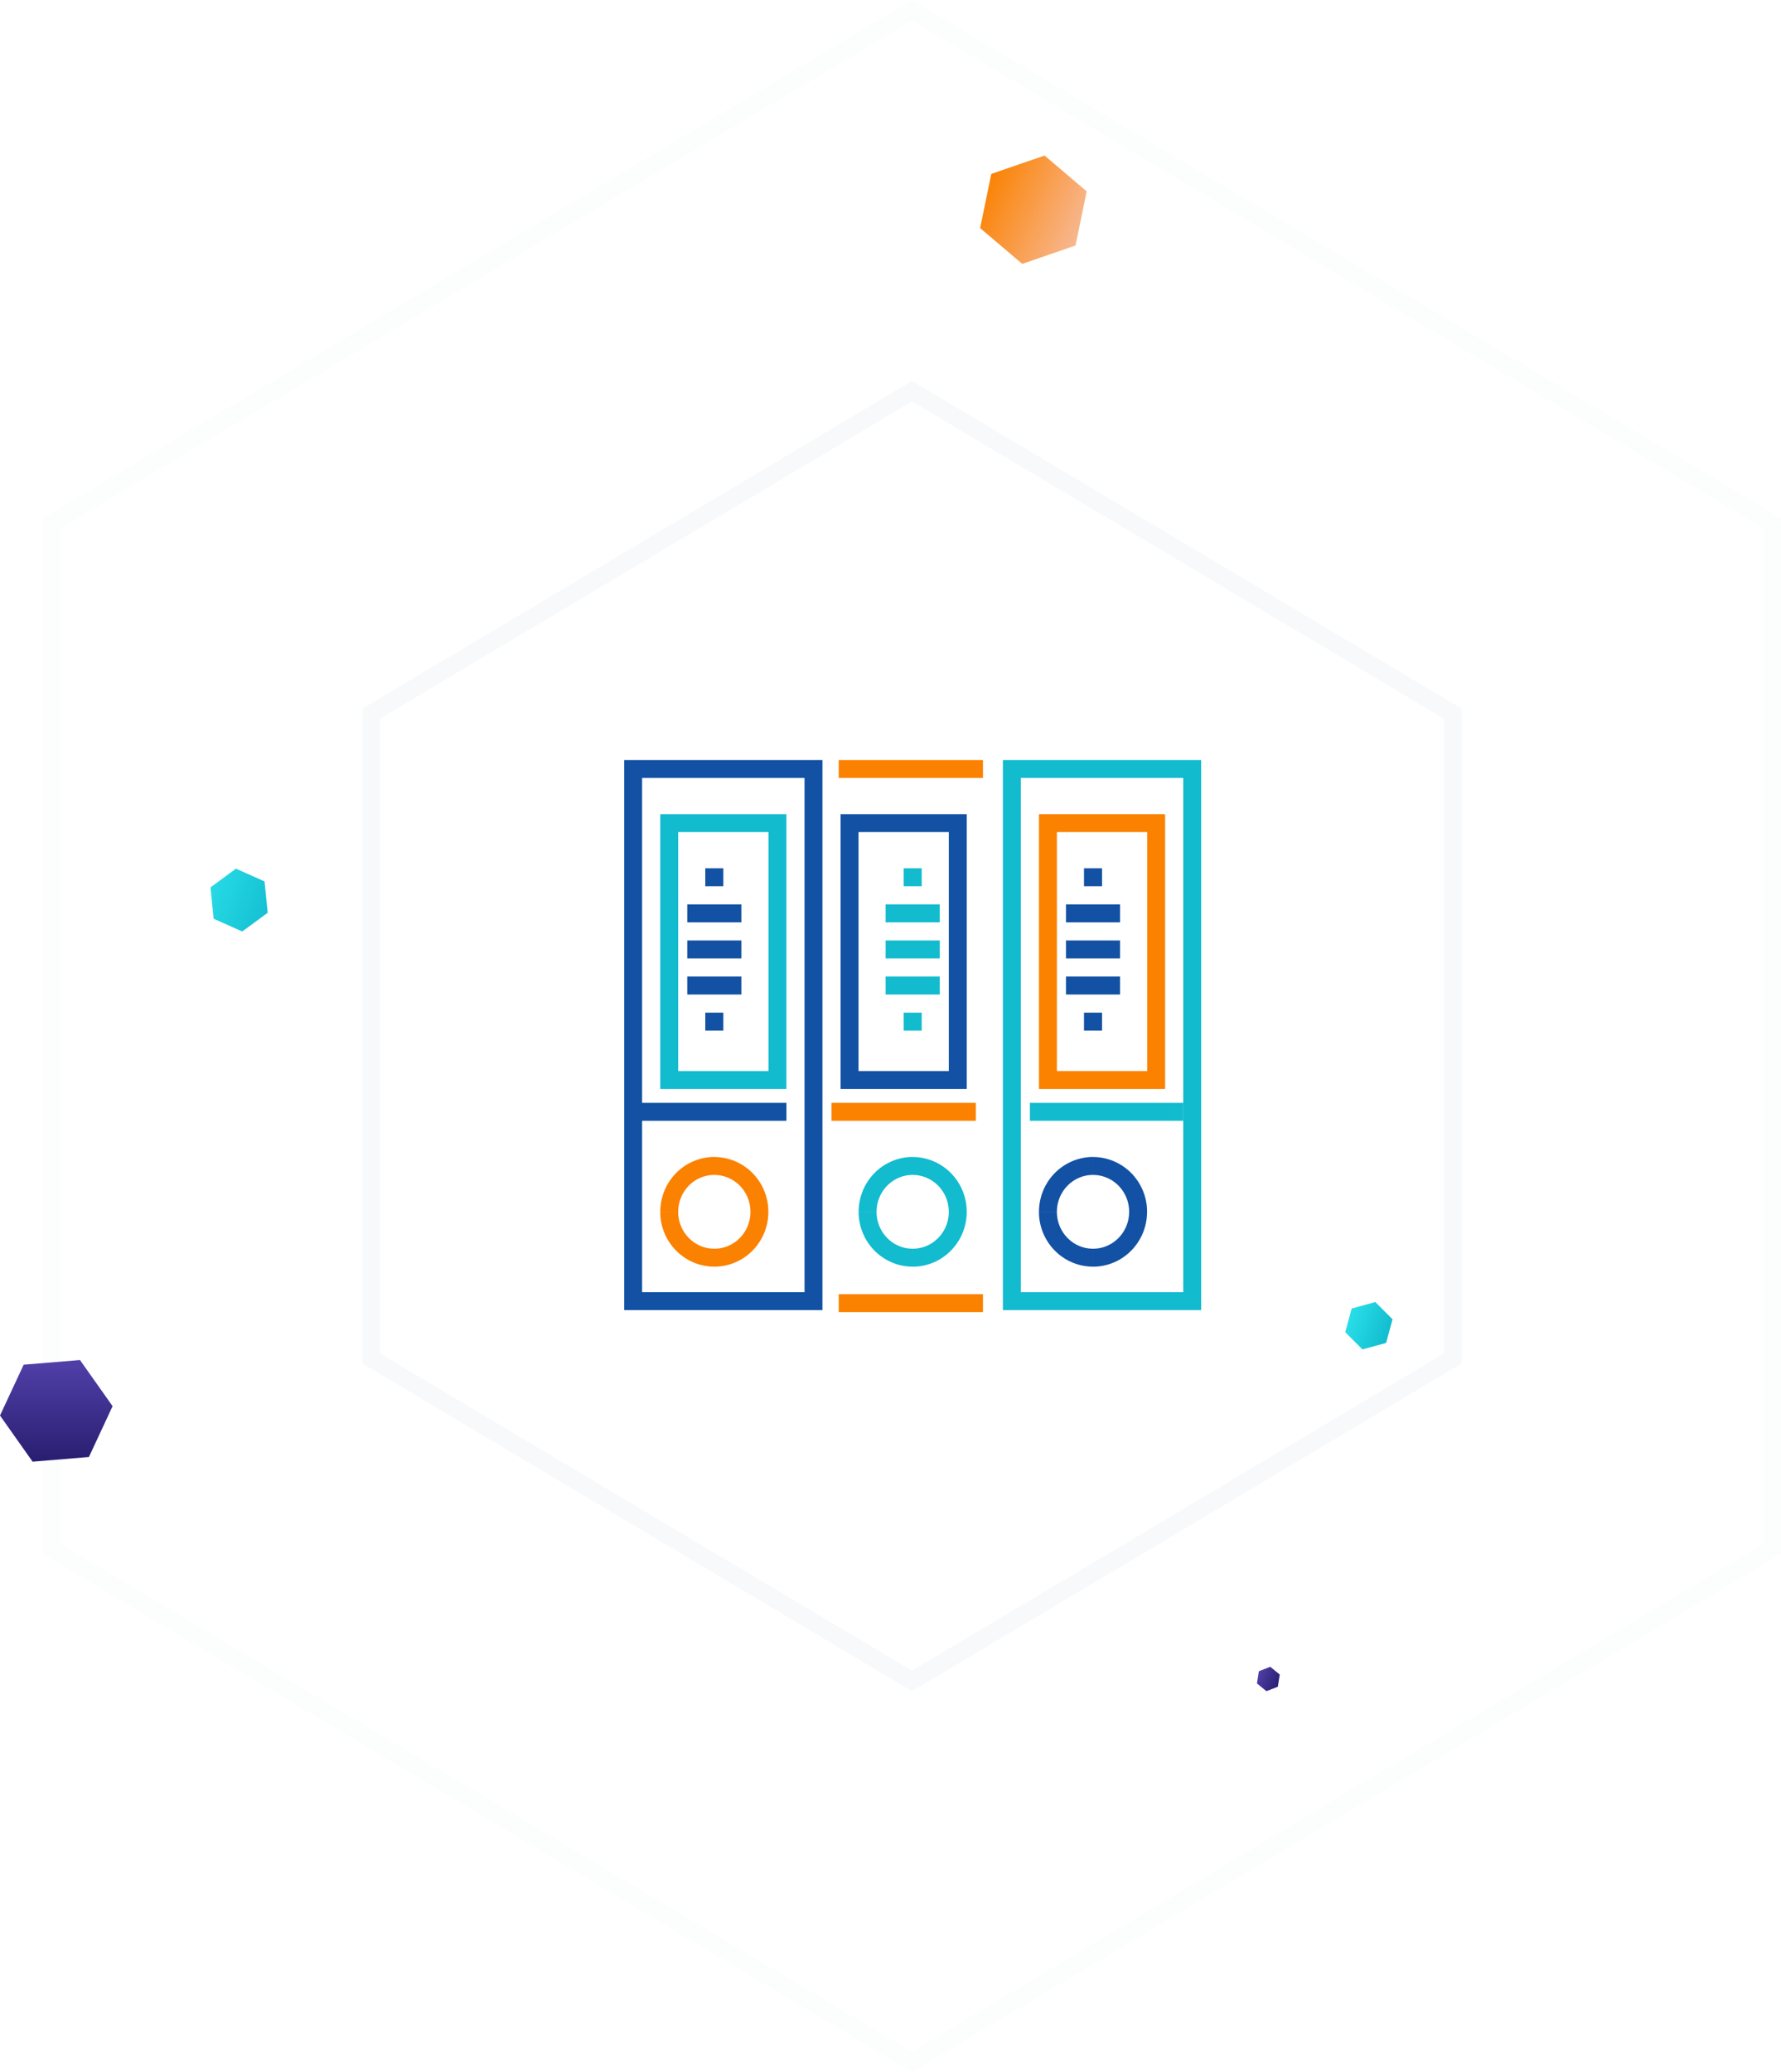 <?xml version="1.0" encoding="UTF-8"?>
<!DOCTYPE svg PUBLIC "-//W3C//DTD SVG 1.1//EN" "http://www.w3.org/Graphics/SVG/1.1/DTD/svg11.dtd">
<!-- Creator: CorelDRAW X6 -->
<svg xmlns="http://www.w3.org/2000/svg" xml:space="preserve" width="133.801mm" height="155.594mm" version="1.1" style="shape-rendering:geometricPrecision; text-rendering:geometricPrecision; image-rendering:optimizeQuality; fill-rule:evenodd; clip-rule:evenodd"
viewBox="0 0 130550 151812"
 xmlns:xlink="http://www.w3.org/1999/xlink">
 <defs>
  <style type="text/css">
   <![CDATA[
    .str1 {stroke:#849CB0;stroke-width:1290.75;stroke-opacity:0.027}
    .str0 {stroke:#849CB0;stroke-width:1290.75;stroke-opacity:0.051}
    .fil1 {fill:none}
    .fil0 {fill:none}
    .fil7 {fill:#1251A3;fill-rule:nonzero}
    .fil9 {fill:#12BBCE;fill-rule:nonzero}
    .fil8 {fill:#FB8100;fill-rule:nonzero}
    .fil6 {fill:url(#id0)}
    .fil5 {fill:url(#id1)}
    .fil4 {fill:url(#id2)}
    .fil3 {fill:url(#id3)}
    .fil2 {fill:url(#id4)}
   ]]>
  </style>
  <linearGradient id="id0" gradientUnits="userSpaceOnUse" x1="4126.81" y1="99640.9" x2="4126.81" y2="107088">
   <stop offset="0" style="stop-color:#5140A9"/>
   <stop offset="1" style="stop-color:#281E70"/>
  </linearGradient>
  <linearGradient id="id1" gradientUnits="userSpaceOnUse" x1="14594.2" y1="64875.4" x2="20457.5" y2="67009.5">
   <stop offset="0" style="stop-color:#29DFE9"/>
   <stop offset="1" style="stop-color:#12BBCE"/>
  </linearGradient>
  <linearGradient id="id2" gradientUnits="userSpaceOnUse" xlink:href="#id0" x1="92128.8" y1="122702" x2="93813.6" y2="123316">
  </linearGradient>
  <linearGradient id="id3" gradientUnits="userSpaceOnUse" x1="71963.5" y1="13678.1" x2="79537.4" y2="17050.3">
   <stop offset="0" style="stop-color:#FB8100"/>
   <stop offset="1" style="stop-color:#F7B995"/>
  </linearGradient>
  <linearGradient id="id4" gradientUnits="userSpaceOnUse" xlink:href="#id1" x1="98795.3" y1="96564.7" x2="101886" y2="97689.9">
  </linearGradient>
 </defs>
 <g id="Layer_x0020_1">
  <polygon id="Mask-Copy-41" class="fil0 str0" points="66852,28659 106490,52283 106490,99530 66852,123153 27214,99530 27214,52283 "/>
  <polygon id="Mask-Copy-41_0" class="fil1 str1" points="66852,751 129904,38329 129904,113484 66852,151061 3800,113484 3800,38329 "/>
  <polygon id="Mask-Copy-31" class="fil2" points="99080,95866 100814,95393 102075,96654 101602,98389 99868,98862 98607,97600 "/>
  <polygon id="Mask-Copy-40" class="fil3" points="79656,14019 78838,17987 74932,19332 71845,16709 72663,12741 76568,11396 "/>
  <polygon id="Mask-Copy-44" class="fil4" points="92830,123901 92136,123334 92277,122441 93113,122116 93807,122684 93666,123576 "/>
  <polygon class="fil5" points="15661,67310 17757,68243 19621,66875 19390,64575 17295,63642 15430,65010 "/>
  <polygon id="Mask-Copy-31_1" class="fil6" points="5863,99641 8253,103022 6517,106746 2390,107088 0,103707 1736,99983 "/>
  <g id="_695331648">
   <g>
    <path class="fil7" d="M59630 95982l-13219 0 0 -1313 13219 0 657 657 -657 657zm657 -657l0 657 -657 0 657 -657zm0 -38985l0 38985 -1313 0 0 -38985 657 -657 657 657zm-657 -657l657 0 0 657 -657 -657zm-13219 0l13219 0 0 1313 -13219 0 -657 -657 657 -657zm-657 657l0 -657 657 0 -657 657zm0 38985l0 -38985 1313 0 0 38985 -657 657 -657 -657zm657 657l-657 0 0 -657 657 657z"/>
   </g>
   <g>
    <polygon class="fil8" points="72053,56997 61478,56997 61478,55684 72053,55684 "/>
   </g>
   <g>
    <polygon class="fil8" points="61478,94815 72053,94815 72053,96129 61478,96129 "/>
   </g>
   <g>
    <path class="fil9" d="M87390 95982l-13219 0 0 -1313 13219 0 657 657 -657 657zm657 -657l0 657 -657 0 657 -657zm0 -38985l0 38985 -1313 0 0 -38985 657 -657 657 657zm-657 -657l657 0 0 657 -657 -657zm-13219 0l13219 0 0 1313 -13219 0 -657 -657 657 -657zm-657 657l0 -657 657 0 -657 657zm0 38985l0 -38985 1313 0 0 38985 -657 657 -657 -657zm657 657l-657 0 0 -657 657 657z"/>
   </g>
   <g>
    <path class="fil9" d="M66901 92800l0 -1313 0 0 136 -4 134 -10 132 -17 130 -24 128 -30 125 -36 122 -42 120 -48 117 -54 114 -59 111 -65 107 -70 104 -75 100 -80 96 -85 92 -89 88 -94 84 -98 79 -102 74 -106 69 -110 64 -113 59 -117 53 -120 48 -123 42 -126 36 -128 30 -131 23 -133 17 -136 10 -138 4 -140 1313 0 -5 206 -15 203 -25 201 -35 197 -44 194 -53 191 -62 187 -71 182 -79 178 -87 173 -95 168 -103 163 -110 157 -117 152 -124 146 -131 140 -137 133 -144 127 -149 119 -155 112 -161 105 -166 97 -171 89 -176 81 -180 72 -185 63 -189 55 -192 45 -196 36 -199 26 -202 16 -204 5 0 0zm-3962 -4017l1313 0 0 0 4 140 10 138 17 136 23 133 30 131 36 128 42 126 48 123 53 120 59 117 64 113 69 110 74 106 79 102 84 98 88 94 92 89 96 85 100 80 104 75 107 70 111 65 114 59 117 54 120 48 122 42 125 36 128 30 130 24 132 17 134 10 136 4 0 1313 -204 -5 -202 -16 -199 -26 -196 -36 -192 -45 -189 -54 -185 -64 -180 -72 -176 -81 -171 -89 -166 -97 -161 -105 -155 -112 -150 -119 -144 -127 -137 -133 -131 -140 -124 -146 -117 -152 -110 -157 -103 -163 -95 -168 -87 -173 -79 -178 -71 -183 -62 -186 -53 -190 -44 -194 -35 -197 -25 -201 -15 -203 -5 -206 0 0zm3962 -4018l0 1313 0 0 -136 4 -134 10 -132 17 -130 24 -128 30 -125 36 -123 42 -120 48 -117 54 -114 59 -111 65 -107 70 -104 75 -100 80 -96 85 -92 89 -88 94 -83 98 -79 102 -74 106 -69 110 -64 113 -59 117 -53 120 -48 123 -42 126 -36 128 -30 131 -23 133 -17 136 -10 138 -4 140 -1313 0 5 -206 15 -203 25 -201 35 -197 44 -194 53 -191 62 -186 71 -183 79 -178 87 -173 95 -168 103 -163 110 -157 117 -152 124 -146 131 -139 137 -133 144 -126 149 -119 155 -112 161 -105 166 -97 171 -89 176 -81 180 -72 185 -64 189 -55 192 -45 196 -36 199 -26 202 -16 204 -5 0 0zm3961 4018l-1313 0 0 0 -4 -140 -10 -138 -17 -136 -23 -133 -30 -131 -36 -128 -42 -126 -48 -123 -53 -120 -59 -117 -64 -113 -69 -110 -74 -106 -79 -102 -84 -98 -88 -94 -92 -89 -96 -85 -100 -80 -104 -75 -107 -70 -111 -65 -114 -59 -117 -54 -120 -48 -123 -42 -125 -36 -128 -30 -130 -24 -132 -17 -134 -10 -136 -4 0 -1313 204 5 202 16 199 26 196 36 192 45 189 55 185 64 180 72 176 81 171 89 166 97 161 105 155 112 149 119 144 126 137 133 131 139 124 146 117 152 110 157 103 163 95 168 87 173 79 178 71 182 62 186 53 191 44 194 35 197 25 201 15 203 5 206 0 0z"/>
   </g>
   <g>
    <path class="fil7" d="M80120 92800l0 -1313 0 0 136 -4 134 -10 132 -17 130 -24 128 -30 125 -36 122 -42 120 -48 117 -54 114 -59 111 -65 107 -70 104 -75 100 -80 96 -85 92 -89 88 -94 84 -98 79 -102 74 -106 69 -110 64 -113 59 -117 53 -120 48 -123 42 -126 36 -128 30 -131 23 -133 17 -136 10 -138 4 -140 1313 0 -5 206 -15 203 -25 201 -35 197 -44 194 -53 190 -62 186 -71 183 -79 178 -87 173 -95 168 -103 163 -110 157 -117 152 -124 146 -131 140 -137 133 -144 127 -150 119 -155 112 -161 105 -166 97 -171 89 -176 81 -180 72 -185 64 -189 54 -192 45 -196 36 -199 26 -202 16 -204 5 0 0zm-3962 -4017l1313 0 0 0 4 140 10 138 17 136 23 133 30 131 36 128 42 126 48 123 53 120 59 117 64 113 69 110 74 106 79 102 84 98 88 94 92 89 96 85 100 80 104 75 107 70 111 65 114 59 117 54 120 48 122 42 125 36 128 30 130 24 132 17 134 10 136 4 0 1313 -204 -5 -202 -16 -199 -26 -196 -36 -192 -45 -189 -55 -185 -63 -180 -72 -176 -81 -171 -89 -166 -97 -161 -105 -155 -112 -150 -119 -144 -127 -137 -133 -131 -140 -124 -146 -117 -152 -110 -157 -103 -163 -95 -168 -87 -173 -79 -178 -71 -182 -62 -187 -53 -190 -44 -194 -35 -197 -25 -201 -15 -203 -5 -206 0 0zm3962 -4018l0 1313 0 0 -136 4 -134 10 -132 17 -130 24 -128 30 -125 36 -123 42 -120 48 -117 54 -114 59 -111 65 -107 70 -104 75 -100 80 -96 85 -92 89 -88 94 -84 98 -79 102 -74 106 -69 110 -64 113 -59 117 -53 120 -48 123 -42 126 -36 128 -30 131 -23 133 -17 136 -10 138 -4 140 -1313 0 5 -206 15 -203 25 -201 35 -197 44 -194 53 -191 62 -186 71 -182 79 -178 87 -173 95 -168 103 -163 110 -157 117 -152 124 -146 131 -139 137 -133 144 -126 149 -119 155 -112 161 -105 166 -97 171 -89 176 -81 180 -72 185 -64 189 -55 192 -45 196 -36 199 -26 202 -16 204 -5 0 0zm3962 4018l-1313 0 0 0 -4 -140 -10 -138 -17 -136 -23 -133 -30 -131 -36 -128 -42 -126 -48 -123 -53 -120 -59 -117 -64 -113 -69 -110 -74 -106 -79 -102 -83 -98 -88 -94 -92 -89 -96 -85 -100 -80 -104 -75 -107 -70 -111 -65 -114 -59 -117 -54 -120 -48 -123 -42 -125 -36 -128 -30 -130 -24 -132 -17 -134 -10 -136 -4 0 -1313 204 5 202 16 199 26 196 36 192 45 189 55 185 64 180 72 176 81 171 89 166 97 161 105 155 112 149 119 144 126 137 133 131 139 124 146 117 152 110 157 103 163 95 168 87 173 79 178 71 183 62 186 53 191 44 194 35 197 25 201 15 203 5 206 0 0z"/>
   </g>
   <g>
    <path class="fil8" d="M52360 92800l0 -1313 0 0 136 -4 134 -10 132 -17 130 -24 128 -30 125 -36 122 -42 120 -48 117 -54 114 -59 111 -65 108 -70 104 -75 100 -80 96 -85 92 -89 88 -94 84 -98 79 -102 74 -106 69 -110 64 -113 59 -117 53 -120 48 -123 42 -126 36 -128 30 -131 23 -133 17 -136 10 -138 4 -140 1313 0 -5 206 -15 203 -25 201 -35 197 -44 194 -53 190 -62 186 -71 183 -79 178 -87 173 -95 168 -103 163 -110 157 -117 152 -124 146 -131 140 -137 133 -144 126 -149 119 -155 112 -161 105 -166 97 -171 89 -176 81 -180 72 -185 63 -189 55 -192 45 -196 36 -199 26 -202 16 -204 5 0 0zm-3962 -4017l1313 0 0 0 4 140 10 138 17 136 23 133 30 131 36 128 42 126 48 123 53 120 59 117 64 113 69 110 74 106 79 102 84 98 88 94 92 89 96 85 100 80 104 75 107 70 111 65 114 59 117 54 120 48 122 42 125 36 128 30 130 24 132 17 134 10 136 4 0 1313 -204 -5 -202 -16 -199 -26 -196 -36 -192 -45 -189 -54 -185 -64 -180 -72 -176 -81 -171 -89 -166 -97 -161 -105 -155 -112 -150 -119 -144 -127 -137 -133 -131 -140 -124 -146 -117 -152 -110 -157 -103 -163 -95 -168 -87 -173 -79 -178 -71 -183 -62 -186 -53 -190 -44 -194 -35 -197 -25 -201 -15 -203 -5 -206 0 0zm3962 -4018l0 1313 0 0 -136 4 -134 10 -132 17 -130 24 -128 30 -125 36 -123 42 -120 48 -117 54 -114 59 -111 65 -107 70 -104 75 -100 80 -96 85 -92 89 -88 94 -83 98 -79 102 -74 106 -69 110 -64 113 -59 117 -53 120 -48 123 -42 126 -36 128 -30 131 -23 133 -17 136 -10 138 -4 140 -1313 0 5 -206 15 -203 25 -201 35 -197 44 -194 53 -191 62 -186 71 -183 79 -178 87 -173 95 -168 103 -163 110 -157 117 -152 124 -146 131 -139 137 -133 144 -126 149 -119 155 -112 161 -105 166 -97 171 -89 176 -81 180 -72 185 -64 189 -55 192 -45 196 -36 199 -26 202 -16 204 -5 0 0zm3962 4018l-1313 0 0 0 -4 -140 -10 -138 -17 -136 -23 -133 -30 -131 -36 -128 -42 -126 -48 -123 -53 -120 -59 -117 -64 -113 -69 -110 -74 -106 -79 -102 -83 -98 -88 -94 -92 -89 -96 -85 -100 -80 -104 -75 -108 -70 -111 -65 -114 -59 -117 -54 -120 -48 -123 -42 -125 -36 -128 -30 -130 -24 -132 -17 -134 -10 -136 -4 0 -1313 204 5 202 16 199 26 196 36 192 45 189 55 185 64 180 72 176 81 171 89 166 97 161 105 155 112 149 119 144 126 137 133 131 139 124 146 117 152 110 157 103 163 95 168 87 173 79 178 71 183 62 186 53 191 44 194 35 197 25 201 15 203 5 206 0 0z"/>
   </g>
   <g>
    <polygon class="fil7" points="57647,82113 46411,82113 46411,80800 57647,80800 "/>
   </g>
   <g>
    <polygon class="fil8" points="71528,82113 60952,82113 60952,80800 71528,80800 "/>
   </g>
   <g>
    <polygon class="fil9" points="86729,82113 75493,82113 75493,80800 86729,80800 "/>
   </g>
   <g>
    <path class="fil9" d="M56987 79783l-7932 0 0 -1313 7932 0 657 657 -657 657zm657 -657l0 657 -657 0 657 -657zm0 -18820l0 18820 -1313 0 0 -18820 657 -657 657 657zm-657 -657l657 0 0 657 -657 -657zm-7932 0l7932 0 0 1313 -7932 0 -657 -657 657 -657zm-657 657l0 -657 657 0 -657 657zm0 18820l0 -18820 1313 0 0 18820 -657 657 -657 -657zm657 657l-657 0 0 -657 657 657z"/>
   </g>
   <g>
    <polygon class="fil7" points="53021,64928 51699,64928 51699,63615 53021,63615 "/>
   </g>
   <g>
    <polygon class="fil7" points="53021,75504 51699,75504 51699,74190 53021,74190 "/>
   </g>
   <g>
    <polygon class="fil7" points="54343,67572 50377,67572 50377,66259 54343,66259 "/>
   </g>
   <g>
    <polygon class="fil7" points="54343,70216 50377,70216 50377,68902 54343,68902 "/>
   </g>
   <g>
    <polygon class="fil7" points="54343,72860 50377,72860 50377,71546 54343,71546 "/>
   </g>
   <g>
    <path class="fil7" d="M70205 79783l-7931 0 0 -1313 7931 0 657 657 -657 657zm657 -657l0 657 -657 0 657 -657zm0 -18820l0 18820 -1313 0 0 -18820 657 -657 657 657zm-657 -657l657 0 0 657 -657 -657zm-7931 0l7931 0 0 1313 -7931 0 -657 -657 657 -657zm-657 657l0 -657 657 0 -657 657zm0 18820l0 -18820 1313 0 0 18820 -657 657 -657 -657zm657 657l-657 0 0 -657 657 657z"/>
   </g>
   <g>
    <polygon class="fil9" points="67562,64928 66240,64928 66240,63615 67562,63615 "/>
   </g>
   <g>
    <polygon class="fil9" points="67562,75504 66240,75504 66240,74190 67562,74190 "/>
   </g>
   <g>
    <polygon class="fil9" points="68884,67572 64918,67572 64918,66259 68884,66259 "/>
   </g>
   <g>
    <polygon class="fil9" points="68884,70216 64918,70216 64918,68902 68884,68902 "/>
   </g>
   <g>
    <polygon class="fil9" points="68884,72860 64918,72860 64918,71546 68884,71546 "/>
   </g>
   <g>
    <path class="fil8" d="M84747 79783l-7932 0 0 -1313 7932 0 657 657 -657 657zm657 -657l0 657 -657 0 657 -657zm0 -18820l0 18820 -1313 0 0 -18820 657 -657 657 657zm-657 -657l657 0 0 657 -657 -657zm-7932 0l7932 0 0 1313 -7932 0 -657 -657 657 -657zm-657 657l0 -657 657 0 -657 657zm0 18820l0 -18820 1313 0 0 18820 -657 657 -657 -657zm657 657l-657 0 0 -657 657 657z"/>
   </g>
   <g>
    <polygon class="fil7" points="80781,64928 79459,64928 79459,63615 80781,63615 "/>
   </g>
   <g>
    <polygon class="fil7" points="80781,75504 79459,75504 79459,74190 80781,74190 "/>
   </g>
   <g>
    <polygon class="fil7" points="82103,67572 78137,67572 78137,66259 82103,66259 "/>
   </g>
   <g>
    <polygon class="fil7" points="82103,70216 78137,70216 78137,68902 82103,68902 "/>
   </g>
   <g>
    <polygon class="fil7" points="82103,72860 78137,72860 78137,71546 82103,71546 "/>
   </g>
  </g>
 </g>
</svg>
